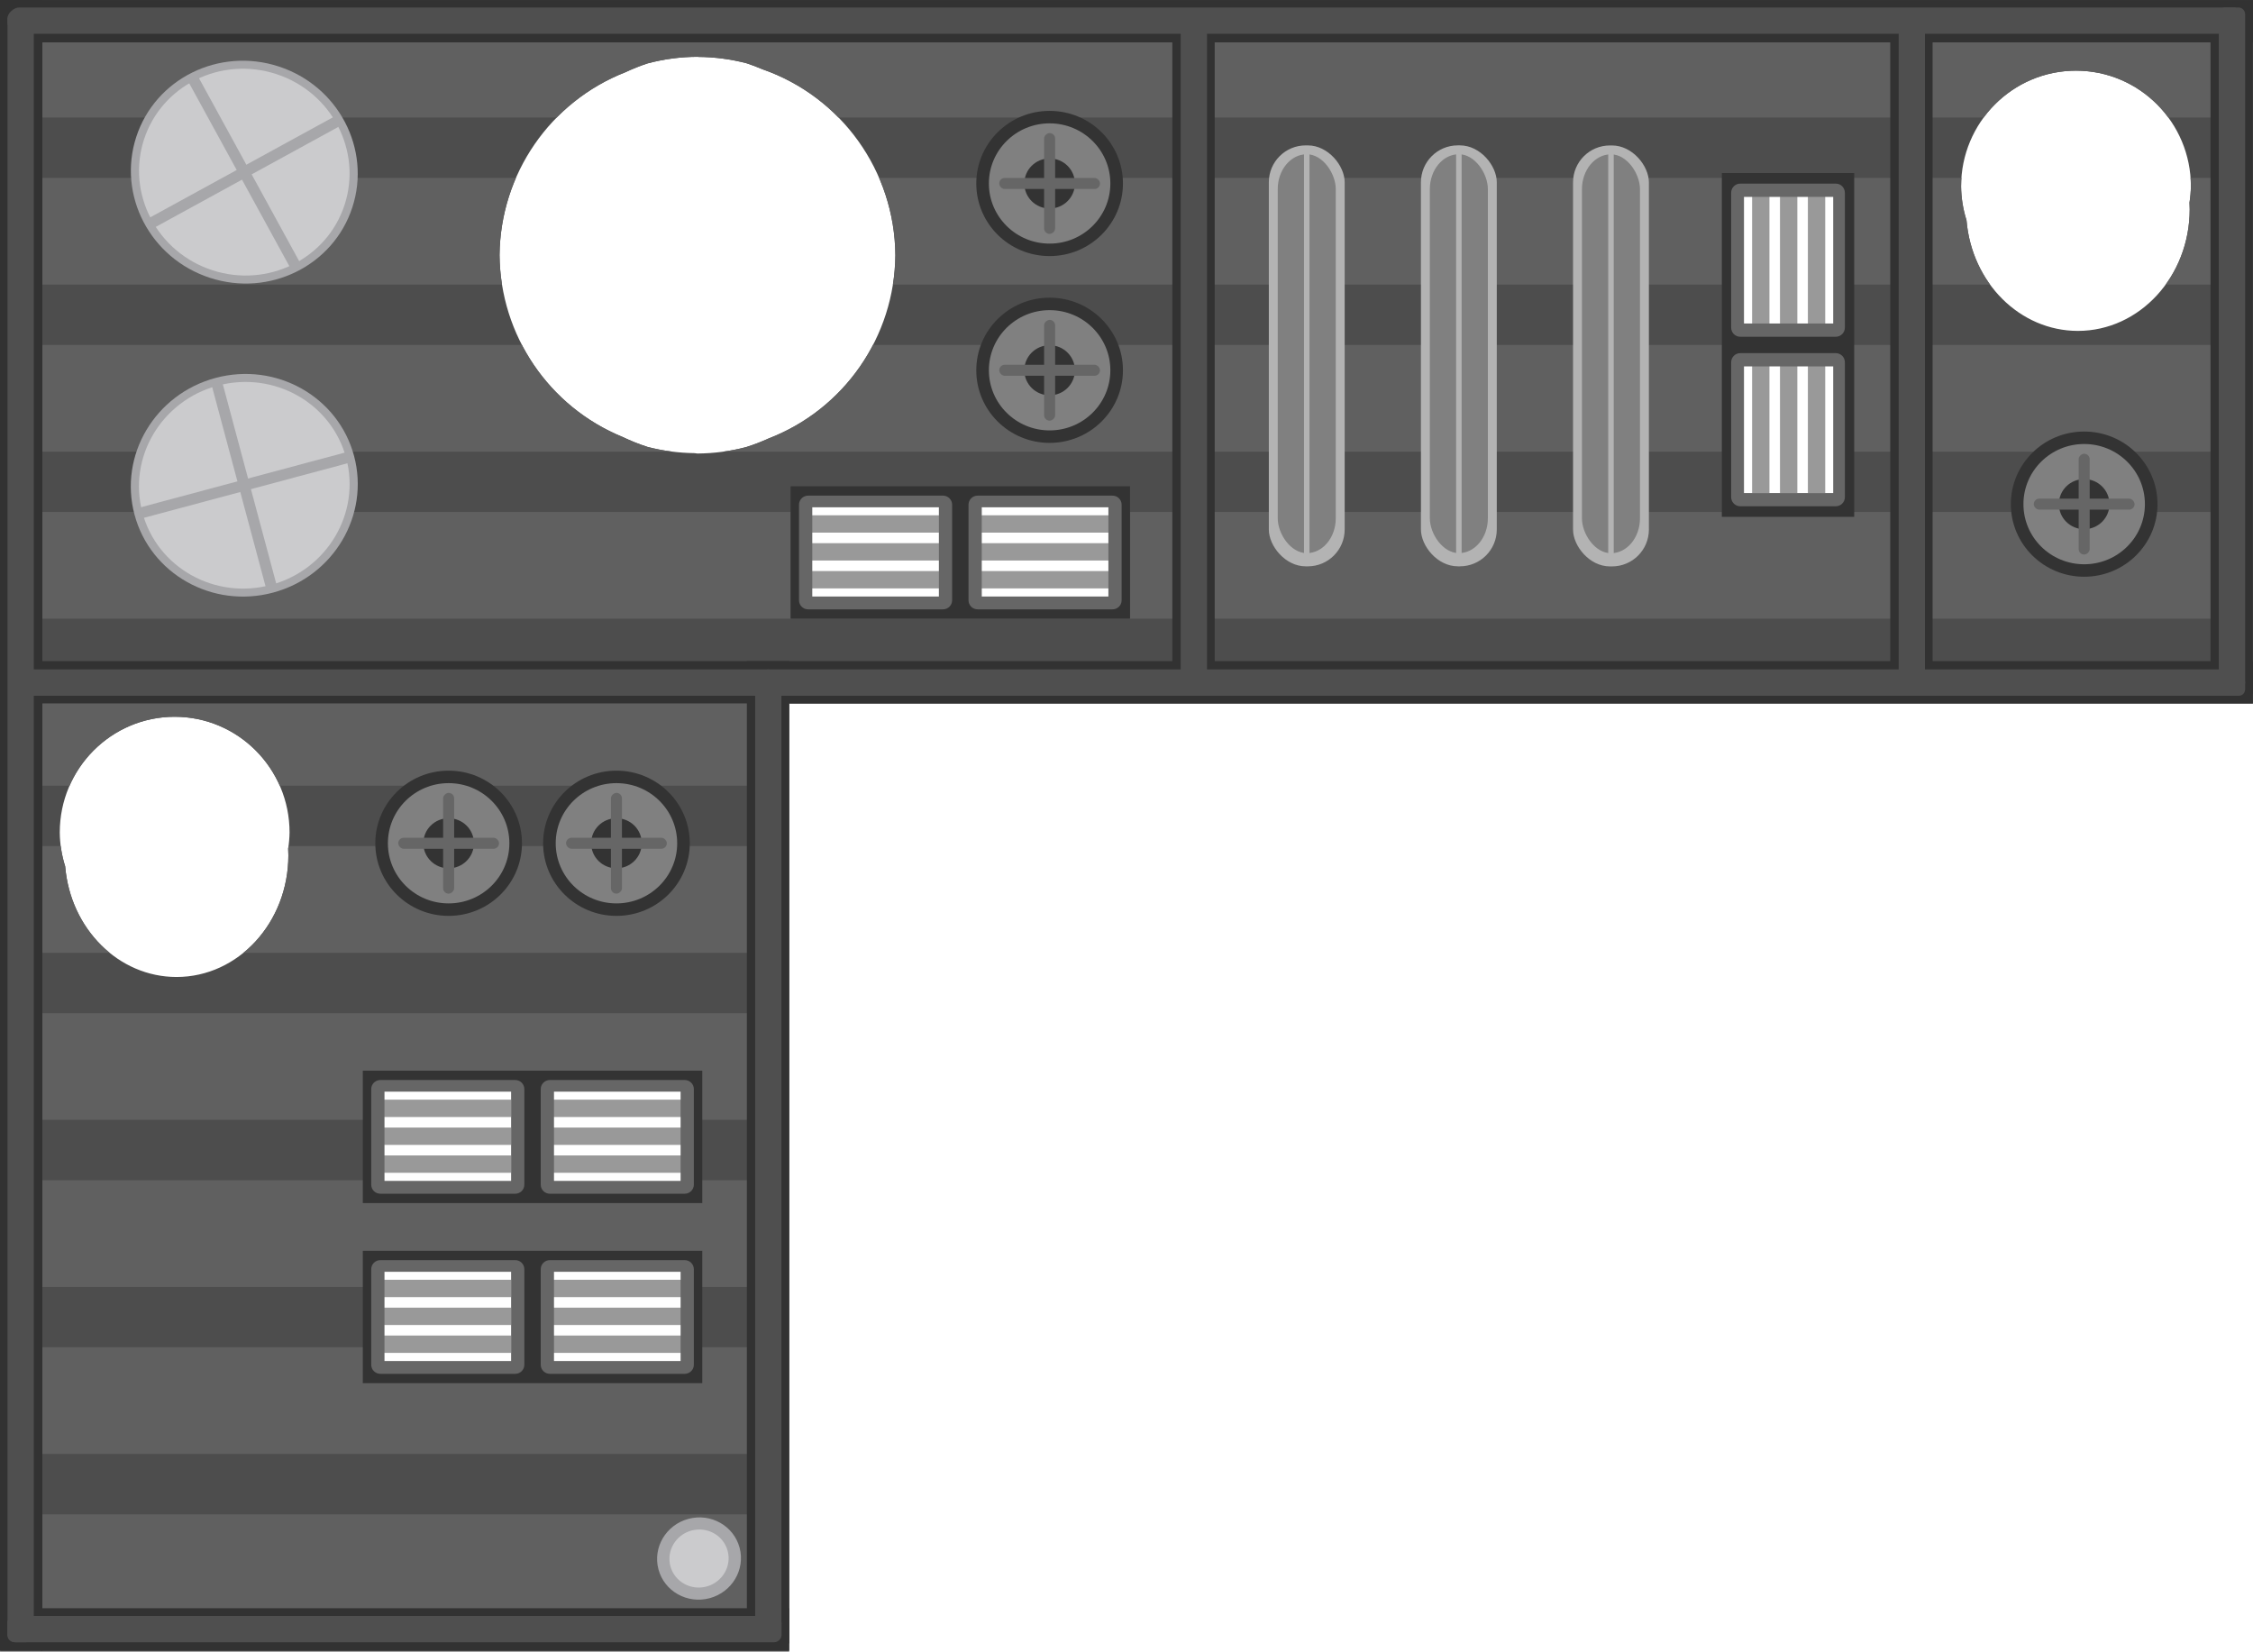 <?xml version="1.0" encoding="UTF-8" standalone="no"?>
<svg
   height="392.393mm"
   viewBox="0 0 535.319 392.393"
   width="535.319mm"
   version="1.1"
   id="svg103"
   xmlns="http://www.w3.org/2000/svg"
   xmlns:svg="http://www.w3.org/2000/svg">
  <defs
     id="defs103" />
  <clipPath
     id="a">
    <path
       d="M 0.473,167.151 0.012,392.393 H 187.511 V 167.151 Z m 41.027,3.145 c 15.078,1.2e-4 27.301,12.309 27.301,27.492 -0.022,1.291 -0.133,2.578 -0.334,3.853 0.03,0.524 0.047,1.048 0.05,1.573 -6.9e-5,15.965 -11.9,28.907 -26.578,28.907 -13.741,-0.008 -25.211,-11.406 -26.455,-26.29 -0.823,-2.602 -1.256,-5.313 -1.285,-8.043 -4e-5,-15.184 12.223,-27.493 27.302,-27.492 z m 46.169,85.541 h 77.892 v 28.517 H 87.669 Z m -0.163,42.857 h 78.381 v 28.68 H 87.506 Z"
       id="path1" />
  </clipPath>
  <clipPath
     id="b">
    <path
       d="M 0.012,0.219 V 167.151 H 535.304 V 0.219 Z M 165.733,13.495 c 0.076,0.009 0.152,0.018 0.227,0.028 3.86,0.031 7.702,0.538 11.438,1.509 1.275,0.422 2.531,0.898 3.766,1.427 18.785,6.55 31.428,24.232 31.576,44.161 -0.172,19.352 -12.134,36.632 -30.163,43.574 -1.722,0.782 -3.489,1.46 -5.292,2.029 -3.782,0.99 -7.673,1.503 -11.582,1.528 -0.238,-0.029 -0.476,-0.059 -0.714,-0.092 -3.736,-0.044 -7.454,-0.535 -11.074,-1.461 -2.045,-0.656 -4.042,-1.451 -5.978,-2.38 -17.54,-7.182 -29.066,-24.207 -29.242,-43.192 0.174,-19.264 12.031,-36.483 29.943,-43.483 1.701,-0.798 3.448,-1.494 5.232,-2.083 3.871,-1.025 7.857,-1.551 11.861,-1.565 z m 327.529,3.297 c 15.078,-1.67e-4 27.302,12.309 27.302,27.492 -0.022,1.29 -0.134,2.576 -0.335,3.85 0.03,0.525 0.047,1.05 0.05,1.576 -6e-5,15.965 -11.9,28.907 -26.578,28.907 -13.741,-0.008 -25.211,-11.406 -26.455,-26.29 -0.823,-2.602 -1.256,-5.313 -1.285,-8.043 -3e-5,-15.183 12.223,-27.492 27.301,-27.492 z m -83.172,25.471 h 29.661 v 79.382 h -29.661 z m -220.9,74.411 h 78.381 v 29.169 h -78.381 z"
       id="path2" />
  </clipPath>
  <path
     d="M 0.012,0.219 V 167.151 H 535.304 V 0.219 Z M 165.733,13.495 c 0.076,0.009 0.152,0.018 0.227,0.028 3.86,0.031 7.702,0.538 11.438,1.509 1.275,0.422 2.531,0.898 3.766,1.427 18.785,6.55 31.428,24.232 31.576,44.161 -0.172,19.352 -12.134,36.632 -30.163,43.574 -1.722,0.782 -3.489,1.46 -5.292,2.029 -3.782,0.99 -7.673,1.503 -11.582,1.528 -0.238,-0.029 -0.476,-0.059 -0.714,-0.092 -3.736,-0.044 -7.454,-0.535 -11.074,-1.461 -2.045,-0.656 -4.042,-1.451 -5.978,-2.38 -17.54,-7.182 -29.066,-24.207 -29.242,-43.192 0.174,-19.264 12.031,-36.483 29.943,-43.483 1.701,-0.798 3.448,-1.494 5.232,-2.083 3.871,-1.025 7.857,-1.551 11.861,-1.565 z m 327.529,3.297 c 15.078,-1.67e-4 27.302,12.309 27.302,27.492 -0.022,1.29 -0.134,2.576 -0.335,3.85 0.03,0.525 0.047,1.05 0.05,1.576 -6e-5,15.965 -11.9,28.907 -26.578,28.907 -13.741,-0.008 -25.211,-11.406 -26.455,-26.29 -0.823,-2.602 -1.256,-5.313 -1.285,-8.043 -3e-5,-15.183 12.223,-27.492 27.301,-27.492 z M 410.089,42.264 h 29.661 v 79.382 h -29.661 z m -220.9,74.411 h 78.381 v 29.169 h -78.381 z"
     fill="#4d4d4d"
     id="path3" />
  <g
     clip-path="url(#b)"
     fill="#606060"
     id="g6">
    <path
       d="M 5.39,42.264 V 67.611 H 533.448 V 42.264 Z"
       stroke-width="0.366"
       id="path4" />
    <path
       d="M 5.39,2.573 V 27.92 H 533.448 V 2.573 Z"
       stroke-width="0.366"
       id="path5" />
    <rect
       height="25.347"
       stroke-width="0.564"
       width="527.974"
       x="3.337"
       y="121.645"
       id="rect5" />
    <path
       d="M 5.39,81.954 V 107.302 H 533.448 V 81.954 Z"
       stroke-width="0.366"
       id="path6" />
  </g>
  <path
     d="M 0.473,167.151 0.012,392.393 H 187.511 V 167.151 Z m 41.027,3.145 c 15.078,1.2e-4 27.301,12.309 27.301,27.492 -0.021,1.291 -0.133,2.578 -0.334,3.853 0.03,0.524 0.047,1.048 0.05,1.573 -7e-5,15.965 -11.9,28.907 -26.578,28.907 -13.741,-0.008 -25.211,-11.406 -26.455,-26.29 -0.823,-2.602 -1.256,-5.313 -1.285,-8.043 -4e-5,-15.184 12.223,-27.493 27.302,-27.492 z m 46.169,85.541 h 77.892 v 28.517 H 87.669 Z m -0.163,42.857 h 78.381 v 28.68 H 87.506 Z"
     fill="#4d4d4d"
     id="path7" />
  <g
     clip-path="url(#a)"
     fill="#606060"
     stroke-width="0.32"
     id="g11">
    <rect
       height="25.347"
       width="170.183"
       x="8.532"
       y="201.027"
       id="rect7" />
    <rect
       height="25.347"
       width="170.183"
       x="8.793"
       y="359.789"
       id="rect8" />
    <rect
       height="25.347"
       width="170.183"
       x="8.973"
       y="320.098"
       id="rect9" />
    <rect
       height="25.347"
       width="170.183"
       x="7.869"
       y="280.408"
       id="rect10" />
    <rect
       height="25.347"
       width="170.183"
       x="8.532"
       y="240.717"
       id="rect11" />
    <path
       d="m 8.076,161.336 v 25.347 h 170.183 V 161.336 Z"
       id="path11" />
  </g>
  <g
     fill="#323232"
     id="g19">
    <rect
       height="392.15"
       ry="0"
       stroke-width="0.854"
       transform="scale(-1)"
       width="10.067"
       x="-10.067"
       y="-392.15"
       id="rect12" />
    <rect
       height="177.806"
       ry="0"
       stroke-width="0.575"
       transform="rotate(90)"
       width="10.067"
       x="382.094"
       y="-187.513"
       id="rect13" />
    <rect
       height="158.723"
       ry="0"
       stroke-width="0.543"
       width="10.067"
       x="278.547"
       y="3.659"
       id="rect14" />
    <rect
       height="162.091"
       ry="0"
       stroke-width="0.549"
       width="10.067"
       x="449.125"
       y="2.162"
       id="rect15" />
    <rect
       height="527.629"
       ry="0"
       stroke-width="0.991"
       transform="rotate(90)"
       width="10.067"
       x="157.083"
       y="-535.304"
       id="rect16" />
    <rect
       height="164.593"
       ry="0"
       stroke-width="0.553"
       transform="scale(-1)"
       width="10.067"
       x="-535.289"
       y="-164.822"
       id="rect17" />
    <rect
       height="526.526"
       ry="0"
       stroke-width="0.99"
       transform="rotate(90)"
       width="10.067"
       x="0.002"
       y="-535.319"
       id="rect18" />
    <rect
       height="233.39"
       ry="0"
       stroke-width="0.659"
       transform="scale(-1)"
       width="10.067"
       x="-187.524"
       y="-390.463"
       id="rect19" />
  </g>
  <rect
     fill="#4f4f4f"
     height="231.096"
     ry="4.751"
     transform="scale(-1)"
     width="6.247"
     x="-185.666"
     y="-390.152"
     id="rect20" />
  <rect
     fill="#4f4f4f"
     height="387.674"
     ry="1.937"
     width="6.247"
     x="1.782"
     y="2.498"
     id="rect21" />
  <rect
     fill="#4f4f4f"
     height="531.506"
     ry="2.756"
     transform="rotate(-90)"
     width="6.247"
     x="-8.028"
     y="1.801"
     id="rect22" />
  <rect
     fill="#4f4f4f"
     height="163.528"
     ry="1.509"
     width="6.247"
     x="527.201"
     y="1.78"
     id="rect23" />
  <rect
     fill="#4f4f4f"
     height="530.783"
     ry="4.884"
     transform="rotate(-90)"
     width="6.263"
     x="-165.301"
     y="2.665"
     id="rect24" />
  <rect
     fill="#4f4f4f"
     height="183.948"
     ry="1.697"
     transform="rotate(-90)"
     width="6.247"
     x="-390.177"
     y="1.754"
     id="rect25" />
  <rect
     fill="#4f4f4f"
     height="162.384"
     ry="1.498"
     transform="scale(-1)"
     width="6.247"
     x="-286.788"
     y="-164.944"
     id="rect26" />
  <rect
     fill="#4f4f4f"
     height="162.384"
     ry="1.498"
     transform="scale(-1)"
     width="6.247"
     x="-457.376"
     y="-164.4"
     id="rect27" />
  <ellipse
     cx="26.201"
     cy="-126.378"
     fill="#a7a7aa"
     rx="26.995"
     ry="26.399"
     stroke-width="0.273"
     transform="matrix(0.966,-0.259,-0.259,-0.966,0,0)"
     id="ellipse27" />
  <ellipse
     cx="26.201"
     cy="-126.379"
     fill="#cbcbcd"
     rx="25.057"
     ry="24.503"
     stroke-width="0.254"
     transform="matrix(0.966,-0.259,-0.259,-0.966,0,0)"
     id="ellipse28" />
  <rect
     fill="#a7a7aa"
     height="2.619"
     ry="0.328"
     stroke-width="0.386"
     transform="rotate(-15)"
     width="51.325"
     x="0.539"
     y="125.069"
     id="rect28" />
  <rect
     fill="#a7a7aa"
     height="2.619"
     ry="0.328"
     stroke-width="0.386"
     transform="rotate(-105)"
     width="51.325"
     x="-152.041"
     y="24.892"
     id="rect29" />
  <ellipse
     cx="64.523"
     cy="-400.621"
     fill="#a7a7aa"
     rx="9.976"
     ry="9.755"
     stroke-width="0.101"
     transform="matrix(0.966,-0.259,-0.259,-0.966,0,0)"
     id="ellipse29" />
  <ellipse
     cx="64.523"
     cy="-400.621"
     fill="#cbcbcd"
     rx="7.04"
     ry="6.885"
     stroke-width="0.071"
     transform="matrix(0.966,-0.259,-0.259,-0.966,0,0)"
     id="ellipse30" />
  <ellipse
     cx="67.847"
     cy="-20.89"
     fill="#a7a7aa"
     rx="26.995"
     ry="26.399"
     stroke-width="0.273"
     transform="matrix(0.951,0.31,0.31,-0.951,0,0)"
     id="ellipse31" />
  <ellipse
     cx="67.847"
     cy="-20.89"
     fill="#cbcbcd"
     rx="25.057"
     ry="24.503"
     stroke-width="0.254"
     transform="matrix(0.951,0.31,0.31,-0.951,0,0)"
     id="ellipse32" />
  <rect
     fill="#a7a7aa"
     height="2.619"
     ry="0.328"
     stroke-width="0.386"
     transform="rotate(-118.705)"
     width="51.325"
     x="-89.409"
     y="29.929"
     id="rect32" />
  <rect
     fill="#a7a7aa"
     height="2.619"
     ry="0.328"
     stroke-width="0.386"
     transform="rotate(151.295)"
     width="51.325"
     x="-56.901"
     y="-65.057"
     id="rect33" />
  <g
     transform="translate(1.9073486e-6,-3.618)"
     id="g37">
    <ellipse
       cx="106.597"
       cy="203.969"
       fill="#333333"
       rx="17.424"
       ry="17.25"
       stroke-width="0.484"
       id="ellipse33" />
    <ellipse
       cx="106.597"
       cy="203.969"
       fill="#808080"
       rx="14.431"
       ry="14.286"
       stroke-width="0.401"
       id="ellipse34" />
    <ellipse
       cx="106.597"
       cy="203.969"
       fill="#333333"
       rx="6.012"
       ry="5.952"
       stroke-width="0.167"
       id="ellipse35" />
    <g
       fill="#666666"
       stroke-width="0.394"
       id="g36">
      <rect
         height="2.619"
         ry="1.31"
         width="23.947"
         x="94.623"
         y="202.659"
         id="rect35" />
      <rect
         height="2.619"
         ry="1.31"
         transform="rotate(-90)"
         width="23.947"
         x="-215.943"
         y="105.287"
         id="rect36" />
    </g>
  </g>
  <g
     transform="translate(1.9073486e-6,-3.585)"
     id="g41">
    <ellipse
       cx="146.47"
       cy="203.936"
       fill="#333333"
       rx="17.424"
       ry="17.25"
       stroke-width="0.484"
       id="ellipse37" />
    <ellipse
       cx="146.47"
       cy="203.936"
       fill="#808080"
       rx="14.431"
       ry="14.286"
       stroke-width="0.401"
       id="ellipse38" />
    <ellipse
       cx="146.47"
       cy="203.936"
       fill="#333333"
       rx="6.012"
       ry="5.952"
       stroke-width="0.167"
       id="ellipse39" />
    <g
       fill="#666666"
       stroke-width="0.394"
       id="g40">
      <rect
         height="2.619"
         ry="1.31"
         width="23.947"
         x="134.496"
         y="202.626"
         id="rect39" />
      <rect
         height="2.619"
         ry="1.31"
         transform="rotate(-90)"
         width="23.947"
         x="-215.91"
         y="145.16"
         id="rect40" />
    </g>
  </g>
  <ellipse
     cx="495.206"
     cy="119.777"
     fill="#333333"
     rx="17.424"
     ry="17.25"
     stroke-width="0.484"
     id="ellipse41" />
  <ellipse
     cx="495.206"
     cy="119.777"
     fill="#808080"
     rx="14.431"
     ry="14.286"
     stroke-width="0.401"
     id="ellipse42" />
  <ellipse
     cx="495.206"
     cy="119.777"
     fill="#333333"
     rx="6.012"
     ry="5.952"
     stroke-width="0.167"
     id="ellipse43" />
  <rect
     fill="#666666"
     height="2.619"
     ry="1.31"
     stroke-width="0.394"
     width="23.947"
     x="483.232"
     y="118.468"
     id="rect43" />
  <rect
     fill="#666666"
     height="2.619"
     ry="1.31"
     stroke-width="0.394"
     transform="rotate(-90)"
     width="23.947"
     x="-131.751"
     y="493.896"
     id="rect44" />
  <g
     id="g141">
    <ellipse
       cx="249.392"
       cy="43.593"
       fill="#333333"
       rx="17.424"
       ry="17.25"
       stroke-width="0.484"
       id="ellipse44" />
    <ellipse
       cx="249.392"
       cy="43.593"
       fill="#808080"
       rx="14.431"
       ry="14.286"
       stroke-width="0.401"
       id="ellipse45" />
    <ellipse
       cx="249.392"
       cy="43.593"
       fill="#333333"
       rx="6.012"
       ry="5.952"
       stroke-width="0.167"
       id="ellipse46" />
    <rect
       fill="#666666"
       height="2.619"
       ry="1.31"
       stroke-width="0.394"
       width="23.947"
       x="237.418"
       y="42.283"
       id="rect46" />
    <rect
       fill="#666666"
       height="2.619"
       ry="1.31"
       stroke-width="0.394"
       transform="rotate(-90)"
       width="23.947"
       x="-55.566"
       y="248.082"
       id="rect47" />
  </g>
  <g
     id="g142"
     transform="translate(0.094)">
    <ellipse
       cx="249.298"
       cy="87.973"
       fill="#333333"
       rx="17.424"
       ry="17.25"
       stroke-width="0.484"
       id="ellipse47" />
    <ellipse
       cx="249.298"
       cy="87.973"
       fill="#808080"
       rx="14.431"
       ry="14.286"
       stroke-width="0.401"
       id="ellipse48" />
    <ellipse
       cx="249.298"
       cy="87.973"
       fill="#333333"
       rx="6.012"
       ry="5.952"
       stroke-width="0.167"
       id="ellipse49" />
    <rect
       fill="#666666"
       height="2.619"
       ry="1.31"
       stroke-width="0.394"
       width="23.947"
       x="237.324"
       y="86.663"
       id="rect49" />
    <rect
       fill="#666666"
       height="2.619"
       ry="1.31"
       stroke-width="0.394"
       transform="rotate(-90)"
       width="23.947"
       x="-99.947"
       y="247.988"
       id="rect50" />
  </g>
  <g
     id="g138">
    <rect
       fill="#b3b3b3"
       height="100.013"
       ry="8.754"
       stroke-width="0.705"
       width="18.02"
       x="301.478"
       y="34.542"
       id="rect51" />
    <rect
       fill="#808080"
       height="94.774"
       ry="8.295"
       stroke-width="0.6"
       width="13.787"
       x="303.594"
       y="36.648"
       id="rect52" />
    <rect
       fill="#b3b3b3"
       height="98.222"
       ry="0.655"
       stroke-width="0.394"
       width="1.31"
       x="309.833"
       y="35.313"
       id="rect53" />
  </g>
  <g
     id="g139"
     transform="translate(-0.789)">
    <rect
       fill="#b3b3b3"
       height="100.013"
       ry="8.754"
       stroke-width="0.705"
       width="18.02"
       x="338.408"
       y="34.537"
       id="rect54" />
    <rect
       fill="#808080"
       height="94.774"
       ry="8.295"
       stroke-width="0.6"
       width="13.787"
       x="340.525"
       y="36.643"
       id="rect55" />
    <rect
       fill="#b3b3b3"
       height="98.222"
       ry="0.655"
       stroke-width="0.394"
       width="1.31"
       x="346.763"
       y="35.308"
       id="rect56" />
  </g>
  <g
     id="g140">
    <rect
       fill="#b3b3b3"
       height="100.013"
       ry="8.754"
       stroke-width="0.705"
       width="18.02"
       x="373.76"
       y="34.558"
       id="rect57" />
    <rect
       fill="#808080"
       height="94.774"
       ry="8.295"
       stroke-width="0.6"
       width="13.787"
       x="375.876"
       y="36.664"
       id="rect58" />
    <rect
       fill="#b3b3b3"
       height="98.222"
       ry="0.655"
       stroke-width="0.394"
       width="1.31"
       x="382.115"
       y="35.329"
       id="rect59" />
  </g>
  <path
     d="m 409.111,41.111 v 81.686 h 31.454 V 41.111 Z m 27.393,3.125 V 77.186 H 413.01 V 44.236 Z m 0,41.024 V 118.083 H 413.01 V 85.261 Z"
     fill="#333333"
     stroke-width="0.33"
     id="path59" />
  <g
     id="g105"
     transform="translate(-162.628)">
    <rect
       height="4.121"
       width="30.557"
       x="294.02"
       y="261.268"
       id="rect103"
       style="fill:#999999;stroke-width:0.496" />
    <rect
       height="4.121"
       width="30.557"
       x="294.02"
       y="274.519"
       id="rect104"
       style="fill:#999999;stroke-width:0.496" />
    <rect
       height="4.121"
       width="30.557"
       x="294.02"
       y="267.893"
       id="rect105"
       style="fill:#999999;stroke-width:0.496" />
    <rect
       height="4.121"
       width="30.557"
       x="253.545"
       y="261.268"
       id="rect102"
       style="fill:#999999;stroke-width:0.496" />
    <path
       d="m 329.491,254.38 h -80.66 v 31.454 h 80.66 z m -4.315,27.393 h -32.02 v -23.494 h 32.02 z m -39.867,0 h -31.897 v -23.494 h 31.897 z"
       fill="#333333"
       stroke-width="0.326"
       id="path8" />
    <path
       d="m 293.288,256.597 c -1.209,0 -2.181,0.963 -2.181,2.158 v 22.705 c 0,1.195 0.973,2.158 2.181,2.158 h 32.02 c 1.209,0 2.181,-0.962 2.181,-2.158 v -22.705 c 0,-1.195 -0.973,-2.158 -2.181,-2.158 z m 0.97,2.772 h 30.084 v 21.2 h -30.084 z"
       fill="#666666"
       stroke-width="0.292"
       id="path38" />
    <rect
       height="4.121"
       width="30.557"
       x="253.545"
       y="274.519"
       id="rect48"
       style="fill:#999999;stroke-width:0.496" />
    <rect
       height="4.121"
       width="30.557"
       x="253.545"
       y="267.893"
       id="rect91"
       style="fill:#999999;stroke-width:0.496" />
    <path
       d="m 253.014,256.597 c -1.209,0 -2.181,0.963 -2.181,2.158 v 22.705 c 0,1.195 0.973,2.158 2.181,2.158 h 32.02 c 1.209,0 2.181,-0.962 2.181,-2.158 v -22.705 c 0,-1.195 -0.973,-2.158 -2.181,-2.158 z m 0.97,2.772 h 30.084 v 21.2 h -30.084 z"
       fill="#666666"
       stroke-width="0.292"
       id="path82" />
  </g>
  <g
     id="g111"
     transform="translate(-162.628,42.791)">
    <rect
       height="4.121"
       width="30.557"
       x="294.02"
       y="261.268"
       id="rect106"
       style="fill:#999999;stroke-width:0.496" />
    <rect
       height="4.121"
       width="30.557"
       x="294.02"
       y="274.519"
       id="rect107"
       style="fill:#999999;stroke-width:0.496" />
    <rect
       height="4.121"
       width="30.557"
       x="294.02"
       y="267.893"
       id="rect108"
       style="fill:#999999;stroke-width:0.496" />
    <rect
       height="4.121"
       width="30.557"
       x="253.545"
       y="261.268"
       id="rect109"
       style="fill:#999999;stroke-width:0.496" />
    <path
       d="m 329.491,254.38 h -80.66 v 31.454 h 80.66 z m -4.315,27.393 h -32.02 v -23.494 h 32.02 z m -39.867,0 h -31.897 v -23.494 h 31.897 z"
       fill="#333333"
       stroke-width="0.326"
       id="path109" />
    <path
       d="m 293.288,256.597 c -1.209,0 -2.181,0.963 -2.181,2.158 v 22.705 c 0,1.195 0.973,2.158 2.181,2.158 h 32.02 c 1.209,0 2.181,-0.962 2.181,-2.158 v -22.705 c 0,-1.195 -0.973,-2.158 -2.181,-2.158 z m 0.97,2.772 h 30.084 v 21.2 h -30.084 z"
       fill="#666666"
       stroke-width="0.292"
       id="path110" />
    <rect
       height="4.121"
       width="30.557"
       x="253.545"
       y="274.519"
       id="rect110"
       style="fill:#999999;stroke-width:0.496" />
    <rect
       height="4.121"
       width="30.557"
       x="253.545"
       y="267.893"
       id="rect111"
       style="fill:#999999;stroke-width:0.496" />
    <path
       d="m 253.014,256.597 c -1.209,0 -2.181,0.963 -2.181,2.158 v 22.705 c 0,1.195 0.973,2.158 2.181,2.158 h 32.02 c 1.209,0 2.181,-0.962 2.181,-2.158 v -22.705 c 0,-1.195 -0.973,-2.158 -2.181,-2.158 z m 0.97,2.772 h 30.084 v 21.2 h -30.084 z"
       fill="#666666"
       stroke-width="0.292"
       id="path111" />
  </g>
  <g
     id="g117"
     transform="translate(-60.986,-138.842)">
    <rect
       height="4.121"
       width="30.557"
       x="294.02"
       y="261.268"
       id="rect112"
       style="fill:#999999;stroke-width:0.496" />
    <rect
       height="4.121"
       width="30.557"
       x="294.02"
       y="274.519"
       id="rect113"
       style="fill:#999999;stroke-width:0.496" />
    <rect
       height="4.121"
       width="30.557"
       x="294.02"
       y="267.893"
       id="rect114"
       style="fill:#999999;stroke-width:0.496" />
    <rect
       height="4.121"
       width="30.557"
       x="253.545"
       y="261.268"
       id="rect115"
       style="fill:#999999;stroke-width:0.496" />
    <path
       d="m 329.491,254.38 h -80.66 v 31.454 h 80.66 z m -4.315,27.393 h -32.02 v -23.494 h 32.02 z m -39.867,0 h -31.897 v -23.494 h 31.897 z"
       fill="#333333"
       stroke-width="0.326"
       id="path115" />
    <path
       d="m 293.288,256.597 c -1.209,0 -2.181,0.963 -2.181,2.158 v 22.705 c 0,1.195 0.973,2.158 2.181,2.158 h 32.02 c 1.209,0 2.181,-0.962 2.181,-2.158 v -22.705 c 0,-1.195 -0.973,-2.158 -2.181,-2.158 z m 0.97,2.772 h 30.084 v 21.2 h -30.084 z"
       fill="#666666"
       stroke-width="0.292"
       id="path116" />
    <rect
       height="4.121"
       width="30.557"
       x="253.545"
       y="274.519"
       id="rect116"
       style="fill:#999999;stroke-width:0.496" />
    <rect
       height="4.121"
       width="30.557"
       x="253.545"
       y="267.893"
       id="rect117"
       style="fill:#999999;stroke-width:0.496" />
    <path
       d="m 253.014,256.597 c -1.209,0 -2.181,0.963 -2.181,2.158 v 22.705 c 0,1.195 0.973,2.158 2.181,2.158 h 32.02 c 1.209,0 2.181,-0.962 2.181,-2.158 v -22.705 c 0,-1.195 -0.973,-2.158 -2.181,-2.158 z m 0.97,2.772 h 30.084 v 21.2 h -30.084 z"
       fill="#666666"
       stroke-width="0.292"
       id="path117" />
  </g>
  <g
     id="g134"
     transform="translate(111.275,-152.95)">
    <rect
       height="4.121"
       width="30.557"
       x="199.288"
       y="-322.403"
       id="rect132"
       style="fill:#999999;stroke-width:0.496"
       transform="rotate(90)" />
    <rect
       height="4.121"
       width="30.557"
       x="199.288"
       y="-309.152"
       id="rect133"
       style="fill:#999999;stroke-width:0.496"
       transform="rotate(90)" />
    <rect
       height="4.121"
       width="30.557"
       x="199.288"
       y="-315.777"
       id="rect134"
       style="fill:#999999;stroke-width:0.496"
       transform="rotate(90)" />
    <path
       d="m 327.073,198.757 c 0,-1.209 -0.963,-2.181 -2.158,-2.181 h -22.705 c -1.195,0 -2.158,0.973 -2.158,2.181 v 32.02 c 0,1.209 0.962,2.181 2.158,2.181 h 22.705 c 1.195,0 2.158,-0.973 2.158,-2.181 z m -2.772,0.97 v 30.084 h -21.2 v -30.084 z"
       fill="#666666"
       stroke-width="0.292"
       id="path134" />
  </g>
  <g
     id="g137"
     transform="translate(111.275,-112.675)">
    <rect
       height="4.121"
       width="30.557"
       x="199.288"
       y="-322.403"
       id="rect135"
       style="fill:#999999;stroke-width:0.496"
       transform="rotate(90)" />
    <rect
       height="4.121"
       width="30.557"
       x="199.288"
       y="-309.152"
       id="rect136"
       style="fill:#999999;stroke-width:0.496"
       transform="rotate(90)" />
    <rect
       height="4.121"
       width="30.557"
       x="199.288"
       y="-315.777"
       id="rect137"
       style="fill:#999999;stroke-width:0.496"
       transform="rotate(90)" />
    <path
       d="m 327.073,198.757 c 0,-1.209 -0.963,-2.181 -2.158,-2.181 h -22.705 c -1.195,0 -2.158,0.973 -2.158,2.181 v 32.02 c 0,1.209 0.962,2.181 2.158,2.181 h 22.705 c 1.195,0 2.158,-0.973 2.158,-2.181 z m -2.772,0.97 v 30.084 h -21.2 v -30.084 z"
       fill="#666666"
       stroke-width="0.292"
       id="path137" />
  </g>
</svg>

